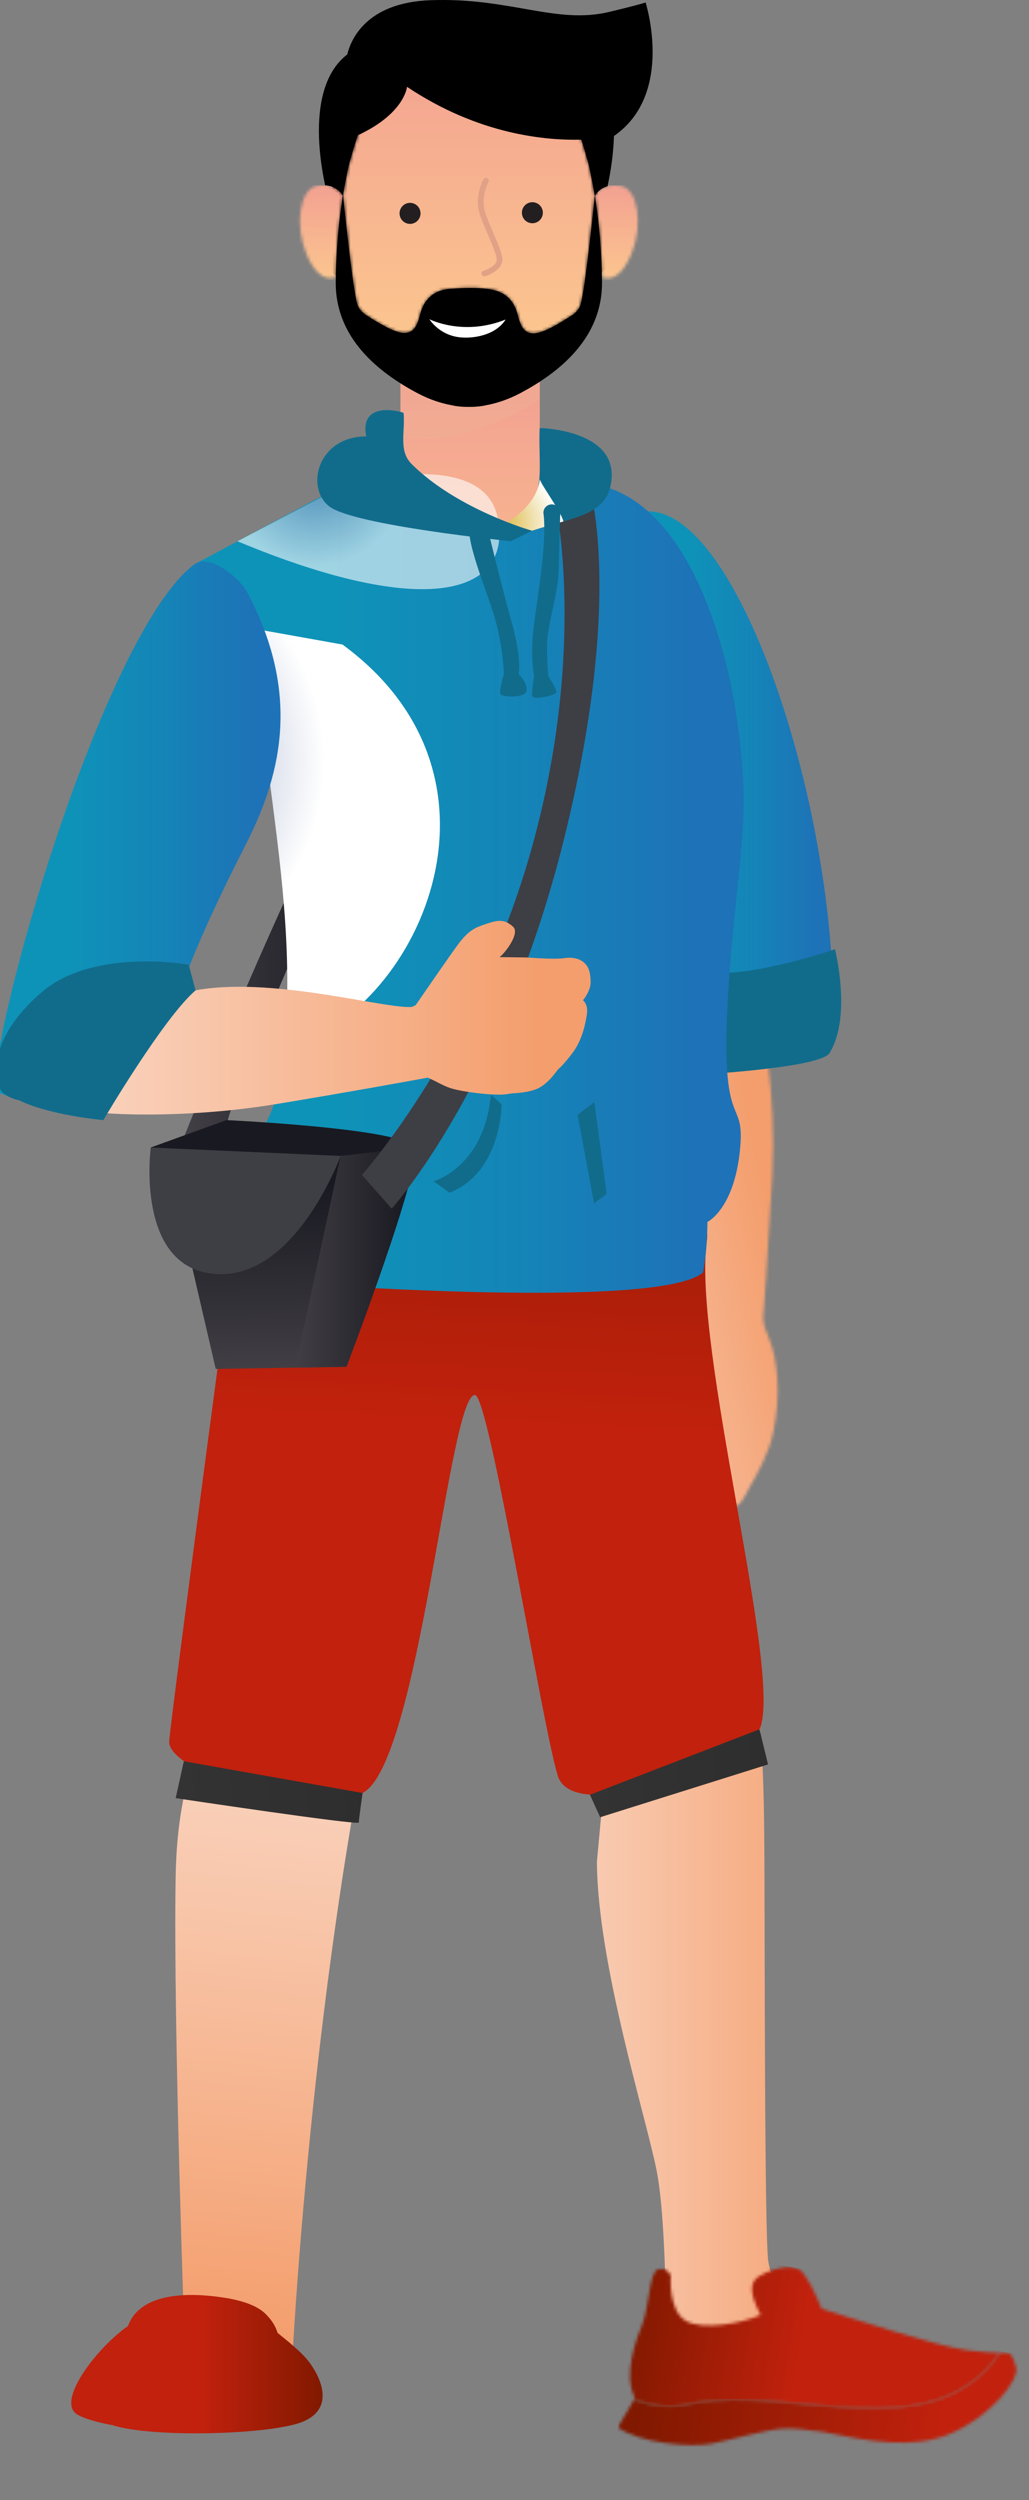 <svg width="339" height="823" viewBox="0 0 339 823" fill="none" xmlns="http://www.w3.org/2000/svg">
<rect x="0" y="0" width="339" height="823" fill="#808080" stroke="none"/>
<g clip-path="url(#clip0_2646_3063)">
<path d="M198.339 72.418L192.856 38.54L165.518 28.747L137.551 22.123L121.464 26.795L110.606 46.071L109.445 64.215V89.592L115.002 95.16L114.555 101.336L123.423 114.137L151.082 124.377C151.082 124.377 161.067 125.732 161.483 124.974C161.898 124.217 177.824 114.734 177.824 114.734L190.61 106.904L195.965 98.168L198.339 89.581L200.969 86.872L203.045 79.341L198.328 72.418H198.339Z" fill="black"/>
<path d="M189.269 165.05C189.269 165.05 177.824 161.775 177.824 155.887V125.646C175.674 127.054 173.491 128.302 171.362 129.433C167.21 131.62 163.378 132.793 160.088 133.401C160.088 133.401 157.97 133.988 154.456 133.956C150.954 133.988 148.835 133.412 148.835 133.412C145.535 132.804 141.702 131.63 137.551 129.444C135.698 128.473 133.814 127.385 131.929 126.201V155.898C131.929 161.786 120.496 165.061 120.496 165.061C119.442 165.253 118.654 165.733 118.068 166.415C115.833 168.997 116.557 174.618 118.068 180.122C119.846 186.619 122.699 192.912 122.997 193.734C124.03 196.55 140.361 227.783 156.245 225.553C172.118 223.324 186.671 189.115 189.184 180.197C190.035 177.189 190.45 174.853 190.61 173.061C191.685 169.904 191.462 167.13 189.269 165.071V165.05Z" fill="url(#paint0_linear_2646_3063)"/>
<g style="mix-blend-mode:multiply" opacity="0.25">
<path d="M160.077 131.044C160.077 131.044 157.959 131.684 154.446 131.652C150.933 131.684 148.814 131.054 148.814 131.054C145.514 130.382 141.681 129.081 137.529 126.66C135.677 125.572 133.792 124.377 131.908 123.065V143.897C147.505 146.372 163.271 140.719 177.803 131.396V122.457C175.652 124.004 173.47 125.401 171.33 126.66C167.178 129.081 163.346 130.382 160.056 131.044H160.077Z" fill="#ECB699"/>
</g>
<mask id="mask0_2646_3063" style="mask-type:luminance" maskUnits="userSpaceOnUse" x="195" y="61" width="16" height="31">
<path d="M200.16 61.314C197.711 61.996 196.508 63.639 195.954 64.386C195.997 64.588 196.018 64.802 196.05 65.015C197.583 74.541 198.179 83.821 198.307 91.267C200.873 92.259 204.705 91.491 207.931 83.81C211.955 74.2 210.348 62.039 204.226 61.143C203.619 61.058 203.055 61.015 202.534 61.015C201.639 61.015 200.852 61.132 200.17 61.324" fill="white"/>
</mask>
<g mask="url(#mask0_2646_3063)">
<path d="M211.955 61.005H195.954V92.259H211.955V61.005Z" fill="url(#paint1_linear_2646_3063)"/>
</g>
<mask id="mask1_2646_3063" style="mask-type:luminance" maskUnits="userSpaceOnUse" x="98" y="60" width="15" height="32">
<path d="M104.729 61.1C98.608 61.996 97 74.157 101.024 83.768C104.239 91.427 108.061 92.216 110.627 91.224C110.755 84.045 111.308 75.159 112.724 65.997C112.809 65.442 112.894 64.887 112.98 64.332C112.309 63.415 110.691 61.239 107.114 60.994C106.879 60.983 106.645 60.962 106.39 60.962C105.868 60.962 105.315 61.004 104.718 61.09" fill="white"/>
</mask>
<g mask="url(#mask1_2646_3063)">
<path d="M112.99 60.972H97V92.216H112.99V60.972Z" fill="url(#paint2_linear_2646_3063)"/>
</g>
<mask id="mask2_2646_3063" style="mask-type:luminance" maskUnits="userSpaceOnUse" x="113" y="13" width="83" height="97">
<path d="M147.781 13.888C146.834 14.048 145.886 14.24 144.928 14.496C128.97 18.667 120.272 34.497 115.63 51.938C114.928 53.815 114.193 57.943 114.193 57.943C113.746 60.034 113.363 62.135 113.012 64.204C114.385 77.368 116.61 97.165 117.845 100.526C118.164 101.411 118.941 102.339 119.995 103.278C123.423 105.56 128.193 108.483 131.259 109.315C136.497 110.723 137.572 106.755 138.509 103.214C139.446 99.662 141.862 95.704 147.909 95.128C148.409 95.085 148.888 95.053 149.357 95.021C149.463 95.011 149.549 95 149.644 94.989C153.019 94.733 161.078 94.413 164.666 96.152C168.136 97.635 169.744 100.622 170.479 103.352C171.415 106.904 172.491 110.873 177.718 109.454C180.794 108.611 185.564 105.688 188.992 103.416C190.056 102.478 190.823 101.55 191.142 100.664C192.377 97.315 194.592 77.645 195.965 64.493V64.46C195.965 64.46 195.965 64.407 195.954 64.375C195.603 62.231 195.209 60.076 194.741 57.922C194.741 57.922 194.017 53.804 193.314 51.916C189.301 36.886 182.285 23.083 170.212 16.875C170.117 16.822 170.031 16.768 169.936 16.715C169.755 16.63 169.574 16.534 169.382 16.448C165.39 14.475 161.547 13.782 159.343 13.547C157.725 13.334 156.149 13.248 154.669 13.248C152.008 13.248 149.634 13.536 147.771 13.867" fill="white"/>
</mask>
<g mask="url(#mask2_2646_3063)">
<path d="M195.976 13.27H113.012V110.883H195.976V13.27Z" fill="url(#paint3_linear_2646_3063)"/>
</g>
<path d="M112.724 65.996C111.308 75.159 110.755 84.045 110.627 91.224C110.606 91.757 110.606 92.28 110.606 92.792C110.425 111.385 124.871 122.723 137.561 129.433C141.713 131.63 145.546 132.804 148.835 133.39C148.835 133.39 150.954 133.977 154.467 133.934C157.97 133.966 160.088 133.401 160.088 133.401C163.388 132.793 167.221 131.62 171.373 129.433C184.052 122.734 198.509 111.395 198.328 92.792C198.328 92.291 198.318 91.779 198.307 91.256C198.179 83.81 197.583 74.541 196.05 65.004C196.018 64.823 195.997 64.653 195.965 64.471C194.592 77.624 192.377 97.315 191.142 100.664C190.812 101.55 190.046 102.478 188.981 103.416C185.553 105.699 180.784 108.622 177.707 109.454C172.48 110.873 171.394 106.904 170.468 103.363C169.744 100.622 168.126 97.645 164.655 96.163C161.057 94.424 153.008 94.744 149.623 95C149.527 95 149.442 95.011 149.336 95.021C148.867 95.053 148.388 95.085 147.888 95.128C141.851 95.704 139.435 99.672 138.487 103.214C137.551 106.755 136.475 110.734 131.237 109.315C128.171 108.483 123.402 105.56 119.974 103.278C118.909 102.339 118.143 101.411 117.824 100.526C116.589 97.165 114.364 77.368 112.99 64.204C112.99 64.247 112.98 64.29 112.969 64.332C112.884 64.887 112.799 65.442 112.713 65.996" fill="black"/>
<path d="M212.7 0.821C211.37 1.259 208.101 2.144 200.788 3.904C183.211 8.15 168.041 -0.917 141.734 0.075C120.549 0.875 115.556 13.152 114.406 17.921C105.9 24.459 104.612 36.929 105.176 46.988C105.527 53.271 106.613 58.615 107.114 60.994C110.691 61.25 112.309 63.415 112.969 64.332C113.331 62.199 113.725 60.066 114.172 57.943C114.172 57.943 114.896 53.825 115.609 51.948C116.28 49.42 117.046 46.945 117.898 44.513C133.324 37.398 134.091 28.587 134.091 28.587C158.001 44.556 180.305 46.263 191.504 45.975C192.154 47.937 192.761 49.932 193.304 51.959C194.006 53.836 194.73 57.954 194.73 57.954C195.188 60.108 195.582 62.263 195.944 64.407C196.497 63.65 197.7 62.007 200.149 61.324C200.66 58.956 201.969 52.727 202.235 45.516C202.235 45.271 202.257 45.015 202.267 44.769C221.27 31.638 213.648 4 212.7 0.821Z" fill="black"/>
<path d="M141.468 105.08C141.468 105.08 145.099 111.129 153.168 111.129C153.168 111.129 162.175 111.587 166.412 105.443L166.571 105.187C152.54 110.798 141.479 105.08 141.479 105.08" fill="white"/>
<path d="M159.545 90.968C159.13 90.968 158.757 90.691 158.64 90.275C158.502 89.773 158.8 89.261 159.3 89.133C160.45 88.824 163.133 87.576 163.612 85.869C163.942 84.696 162.281 80.845 160.823 77.453C159.918 75.341 158.981 73.165 158.236 71.085C155.989 64.781 159.162 59.234 159.3 58.999C159.566 58.551 160.131 58.402 160.578 58.668C161.025 58.924 161.174 59.5 160.918 59.948C160.887 60.002 158.055 64.994 160.003 70.466C160.727 72.493 161.642 74.637 162.537 76.717C164.634 81.581 165.89 84.653 165.4 86.381C164.645 89.08 161.089 90.584 159.779 90.936C159.694 90.957 159.62 90.968 159.534 90.968" fill="#E1A187"/>
<path d="M178.846 70.018C178.846 71.927 177.303 73.485 175.386 73.485C173.47 73.485 171.937 71.927 171.937 70.018C171.937 68.109 173.491 66.562 175.386 66.562C177.281 66.562 178.846 68.119 178.846 70.018Z" fill="#231F20"/>
<path d="M138.541 70.231C138.541 72.141 137.008 73.698 135.081 73.698C133.154 73.698 131.631 72.141 131.631 70.231C131.631 68.322 133.186 66.775 135.081 66.775C136.976 66.775 138.541 68.333 138.541 70.231Z" fill="#231F20"/>
</g>
<g clip-path="url(#clip1_2646_3063)">
<mask id="mask3_2646_3063" style="mask-type:luminance" maskUnits="userSpaceOnUse" x="216" y="326" width="41" height="170">
<path d="M224.204 355.841C225.558 369.973 231.172 419.076 231.457 428.086C229.417 435.321 218.728 438.88 217.639 445.767C217.11 449.115 217.861 453.297 217.491 456.867C217.015 461.25 214.404 468.074 221.234 465.676C223.39 464.937 228.18 451.977 230.083 452.41C232.821 453.023 235.496 464.799 236.257 466.954C238.657 473.756 238.509 480.959 239.101 488.046C239.249 489.852 239.154 495.577 241.649 495.926C243.879 496.243 246.015 491.257 246.861 489.779C249.768 484.709 253.373 478.097 254.674 471.834C255.921 465.834 256.566 459.201 256.038 453.223C255.604 448.428 255.086 444.922 253.289 440.369C252.274 437.803 251.513 436.356 251.439 433.853C251.47 433.367 252.993 413.742 254.42 387.116C255.868 360.14 251.047 335.943 249.969 332.573C248.891 329.215 244.281 326.226 244.281 326.226" fill="white"/>
</mask>
<g mask="url(#mask3_2646_3063)">
<path d="M240.743 287.912L128.814 311.803L171.563 511.698L283.492 487.808L240.743 287.912Z" fill="url(#paint4_linear_2646_3063)"/>
</g>
<path d="M135.122 510.491C104.357 619.628 96.439 774.457 96.439 774.457L60.968 774.964C60.968 774.964 57.025 667.4 57.871 617.727C58.717 568.054 78.392 561.283 88.499 495.809C98.595 430.335 135.133 510.491 135.133 510.491H135.122Z" fill="url(#paint5_linear_2646_3063)"/>
<path d="M268.682 772.471C268.682 772.471 256.08 760.388 253.141 744.609C251.787 737.3 251.978 626.821 251.809 607.936C251.65 589.062 251.46 558.949 245.465 548.588C239.46 538.205 213.442 515.254 213.442 515.254L180.773 522.098C182.021 522.743 199.719 579.619 199.719 579.619L196.653 612.858C196.801 646.097 212.818 696.868 216.317 714.486C219.827 732.082 219.521 776.126 219.521 776.126L268.682 772.471Z" fill="url(#paint6_linear_2646_3063)"/>
<mask id="mask4_2646_3063" style="mask-type:luminance" maskUnits="userSpaceOnUse" x="207" y="746" width="123" height="47">
<path d="M263.184 747.006C265.627 748.39 268.999 755.752 270.638 759.966C279.043 762.68 309.047 772.461 318.446 773.633C323.785 774.32 327.221 774.52 329.335 774.552C307.313 806.872 261.398 784.977 227.862 791.166C221.202 792.856 214.933 792.032 208.885 789.909L209.192 789.392C205.174 781.755 209.657 769.947 211.645 764.983C213.896 759.364 213.854 747.746 216.867 747.027C219.891 746.299 220.99 749.045 220.99 749.045C220.99 749.045 220.039 760.505 225.981 764.001C231.489 767.243 244.736 764.74 250.572 762.025C246.512 754.389 247.263 751.094 250.001 749.351C252.697 747.629 257.803 745.823 261.324 746.373C262.011 746.478 262.645 746.689 263.184 746.996" fill="white"/>
</mask>
<g mask="url(#mask4_2646_3063)">
<path d="M211.993 738.631L203.786 790.576L323.828 809.506L332.035 757.561L211.993 738.631Z" fill="url(#paint7_linear_2646_3063)"/>
</g>
<mask id="mask5_2646_3063" style="mask-type:luminance" maskUnits="userSpaceOnUse" x="203" y="774" width="132" height="31">
<path d="M334.79 779.463C335.689 783.519 326.671 795.074 313.625 800.883C300.843 806.555 285.989 803.555 270.765 800.471C265.933 799.795 260.774 799.246 257.972 799.447C251.925 799.859 241.152 803.112 234.29 804.421C227.418 805.72 211.063 804.337 203.525 799.056L208.885 789.92C214.943 792.043 221.212 792.867 227.862 791.177C261.398 784.987 307.313 806.872 329.335 774.563C331.534 774.615 332.327 774.467 332.327 774.467C332.327 774.467 333.892 775.397 334.79 779.474" fill="white"/>
</mask>
<g mask="url(#mask5_2646_3063)">
<path d="M210.466 755.268L202.913 803.071L329.461 823.027L337.014 775.223L210.466 755.268Z" fill="url(#paint8_linear_2646_3063)"/>
</g>
<path d="M79.671 390.422C79.671 390.422 56.602 562.678 55.746 573.071C54.889 583.464 103.131 598.557 119.454 590.223C138.104 580.696 147.925 458.885 156.478 459.212C161.194 459.392 178.522 567.6 183.755 584.541C188.988 601.483 245.338 580.189 250.233 569.258C258.12 551.64 227.958 443.094 232.884 408.356C237.811 373.607 79.681 390.422 79.681 390.422H79.671Z" fill="url(#paint9_linear_2646_3063)"/>
<path d="M60.556 579.778L57.881 591.913C57.881 591.913 118.196 600.976 118.207 599.941C118.207 598.905 119.444 590.223 119.444 590.223L60.556 579.778Z" fill="url(#paint10_linear_2646_3063)"/>
<path d="M194.359 590.815L197.721 598.198L253.024 580.823L250.212 569.258L194.359 590.815Z" fill="url(#paint11_linear_2646_3063)"/>
<path d="M209.858 168.841C238.297 160.877 270.226 247.232 274.137 318.505C264.506 340.875 237.769 334.01 237.769 334.01L209.858 168.841Z" fill="url(#paint12_linear_2646_3063)"/>
<path d="M235.739 320.184C249.81 321.071 275.078 312.474 275.078 312.474C275.078 312.474 280.734 334.686 273.26 346.674C270.289 351.448 231.51 353.687 231.51 353.687L235.739 320.184Z" fill="#116C8C"/>
<path d="M60.07 375.656C60.07 375.656 82.557 318.737 106.493 269.455C130.428 220.172 111.441 280.555 111.441 280.555C111.441 280.555 77.281 356.211 73.941 372.867C68.401 374.948 60.07 375.645 60.07 375.645V375.656Z" fill="url(#paint13_linear_2646_3063)"/>
<path d="M243.816 378.296C241.881 398.079 233.053 402.24 233.053 402.24C233.053 402.24 233.117 411.091 231.616 418.897C216.085 431.909 88.964 421.865 88.964 421.865L88.826 404.163C88.826 404.163 78.286 388.541 88.541 367.724C91.554 361.598 93.499 350.708 94.578 337.073C97.157 304.235 92.59 285.794 87.896 250.105L63.982 185.793L108.618 161.944C108.618 161.944 141.275 172.897 168.594 172.464C179.79 172.284 183.099 157.275 193.873 159.092C227.048 163.127 239.132 214.247 242.093 232.34C247.559 265.79 244.017 277.471 240.951 312.875C235.411 376.881 245.74 358.514 243.805 378.296H243.816Z" fill="url(#paint14_linear_2646_3063)"/>
<path style="mix-blend-mode:multiply" d="M93.817 345.1C96.396 312.263 92.611 285.784 87.917 250.094L75.273 205.459L112.836 212.177C173.69 256.738 136.909 334.158 93.817 345.089V345.1Z" fill="url(#paint15_radial_2646_3063)"/>
<path style="mix-blend-mode:multiply" opacity="0.6" d="M78.244 178.178C139.404 203.685 168.457 196.049 164.101 171.059C159.735 146.069 113.1 159.884 113.1 159.884L78.244 178.167V178.178Z" fill="url(#paint16_radial_2646_3063)"/>
<path d="M195.807 362.812L199.856 393.009L195.712 396.125L190.278 366.974L195.807 362.812Z" fill="#116C8C"/>
<path d="M161.743 360.383L165.243 363.509C165.243 363.509 165.412 385.721 148.095 392.661C146.699 391.615 142.851 388.848 142.851 388.848C142.851 388.848 159.492 384.338 161.733 360.394L161.743 360.383Z" fill="#116C8C"/>
<path d="M114.147 449.928L97.263 450.203L71.065 450.615L61.73 410.363L49.656 377.737L74.596 368.717C74.596 368.717 133.685 371.484 136.507 377.737C139.33 383.979 114.136 449.928 114.136 449.928H114.147Z" fill="url(#paint17_linear_2646_3063)"/>
<path d="M49.667 377.737C49.667 377.737 44.412 417.302 70.832 419.383C97.252 421.463 112.223 380.514 112.223 380.514L49.667 377.737Z" fill="#3E3E45"/>
<path d="M114.147 449.928L97.263 450.203L112.212 380.504L136.518 377.737C139.341 383.979 114.147 449.928 114.147 449.928Z" fill="url(#paint18_linear_2646_3063)"/>
<path d="M119.222 386.757L129.033 397.857C129.033 397.857 165.549 357.595 185.764 276.394C205.978 195.182 193.894 159.092 193.894 159.092L182.825 164.648C182.825 164.648 193.619 212.536 175.371 278.485C157.123 344.424 119.232 386.767 119.232 386.767L119.222 386.757Z" fill="#3E3E45"/>
<path d="M201.178 159.778C199.666 167.003 193.524 169.4 185.637 171.65C182.391 172.59 178.881 173.509 175.234 174.713L165.835 172.632C165.835 172.632 170.402 171.038 175.731 164.352C177.771 161.785 177.94 155.364 177.845 152.026C177.549 141.337 177.845 140.894 177.845 140.894C177.845 140.894 205.026 141.401 201.167 159.789L201.178 159.778Z" fill="#116C8C"/>
<path style="mix-blend-mode:multiply" d="M185.637 171.65C182.391 172.59 178.881 173.509 175.234 174.713L165.835 172.632C165.835 172.632 176.693 167.33 177.845 157.803C178.511 159.969 184.643 168.07 185.626 171.65H185.637Z" fill="url(#paint19_radial_2646_3063)"/>
<path d="M168.33 178.178L175.255 174.703C175.255 174.703 150.801 167.806 135.683 152.829C131.179 148.361 133.558 142.425 132.955 135.908C129.646 134.704 118.492 132.898 120.66 143.661C104.685 143.661 100.456 160.476 108.501 166.718C116.536 172.96 168.34 178.167 168.34 178.167L168.33 178.178Z" fill="#116C8C"/>
<path d="M170.857 221.894C170.857 221.894 172.062 217.194 168.626 205.016C165.19 192.838 160.2 172.126 160.2 172.126C160.136 170.583 158.847 169.337 157.314 169.337C155.781 169.337 154.586 170.583 154.649 172.126C153.37 179.265 161.342 196.313 163.625 205.713C165.909 215.113 166.004 221.894 166.004 221.894C166.004 221.894 164.312 227.46 164.873 228.506C165.433 229.551 173.267 229.9 173.51 227.291C173.753 224.682 170.867 221.894 170.867 221.894H170.857Z" fill="#116C8C"/>
<path d="M184.04 188.243C184.167 182.339 184.58 168.809 184.58 168.809C184.569 167.278 183.311 166.031 181.778 166.031C180.245 166.031 179.008 167.278 179.018 168.809C180.488 179.392 176.143 201.256 175.508 209.409C174.874 217.563 175.953 222.601 175.953 222.601C175.953 222.601 175.117 227.291 175.308 229.023C175.498 230.755 182.951 228.854 183.29 227.978C183.628 227.111 180.647 222.601 180.647 222.601C180.647 222.601 179.896 215.145 180.372 209.938C180.847 204.73 183.903 194.147 184.03 188.243H184.04Z" fill="#116C8C"/>
<path d="M42.16 765.712C42.277 765.405 42.372 765.099 42.53 764.782C46.305 756.354 57.998 753.924 73.846 756.354C82.441 757.674 86.3 760.23 88.044 762.289C89.482 763.758 90.698 765.585 91.459 767.961C94.282 770.253 99.208 774.098 101.746 777.414C105.34 782.114 110.732 792.645 99.758 797.186C89.397 801.475 50.227 802.573 37.054 798.327C31.958 797.377 27.93 796.204 25.615 794.916C18.066 790.744 32.106 772.577 42.171 765.701" fill="url(#paint20_linear_2646_3063)"/>
<path d="M192.075 329.225C192.35 328.929 192.826 328.327 193.428 327.218C194.422 325.349 194.972 323.722 194.253 320.121C193.915 318.452 193.006 317.163 191.695 316.339C190.204 315.399 188.206 315.061 185.964 315.399C183.406 315.801 177.517 315.473 173.51 315.178L164.873 315.072C164.873 315.072 164.492 315.009 164.63 314.977C165.338 314.85 171.724 307.383 168.964 304.996C166.205 302.609 164.291 302.767 160.496 304.024C156.722 305.281 154.449 306.01 150.653 311.227C147.111 316.107 138.368 328.792 136.962 330.852C136.55 331.084 136.137 331.295 135.693 331.464C125.142 332.288 77.038 317.47 52.976 329.669C47.711 313.519 50.016 323.332 47.711 313.519C47.711 313.519 46.516 310.763 25.837 317.005C13.753 320.649 5.179 348.987 11.797 356.465C11.797 356.465 21.64 363.34 26.661 365.305C30.531 366.815 59.584 368.621 90.856 363.467C114.284 359.602 132.987 356.201 140.905 354.743C143.58 355.873 146.033 357.447 148.507 358.228C152.672 359.517 162.684 360.689 166.448 360.246C167.082 360.172 167.875 360.045 168.711 359.918C171.787 359.781 175.318 359.295 177.549 358.133C180.995 356.338 183.607 352.187 183.945 351.923C184.283 351.638 185.668 350.508 188.629 346.589C191.599 342.66 192.794 337.622 193.354 333.83C193.746 331.19 192.699 329.838 192.033 329.246L192.075 329.225Z" fill="url(#paint21_linear_2646_3063)"/>
<path d="M63.992 185.793C35.923 206.801 -0.266 327.197 -2 358.492C16.354 373.586 61.878 319.381 61.878 319.381C61.878 319.381 67.386 304.51 80.728 278.485C91.829 256.833 99.885 229.731 81.531 195.151C78.677 189.764 68.834 182.17 63.992 185.803V185.793Z" fill="url(#paint22_linear_2646_3063)"/>
<path d="M13.932 326.437C-5.193 342.692 -2.085 357.246 1.129 359.866C2.81 361.228 4.682 361.883 6.299 362.189C16.131 367.111 34.041 368.727 34.041 368.727C34.041 368.727 53.748 335.214 64.426 326.014L62.184 317.628C63.675 317.702 31.26 311.724 13.932 326.437Z" fill="#116C8C"/>
</g>
<defs>
<linearGradient id="paint0_linear_2646_3063" x1="153.943" y1="131.62" x2="153.943" y2="253.73" gradientUnits="userSpaceOnUse">
<stop stop-color="#F3A391"/>
<stop offset="1" stop-color="#FED08E"/>
</linearGradient>
<linearGradient id="paint1_linear_2646_3063" x1="203.955" y1="62.872" x2="203.955" y2="101.028" gradientUnits="userSpaceOnUse">
<stop stop-color="#F3A391"/>
<stop offset="1" stop-color="#FED08E"/>
</linearGradient>
<linearGradient id="paint2_linear_2646_3063" x1="104.995" y1="62.838" x2="104.995" y2="100.982" gradientUnits="userSpaceOnUse">
<stop stop-color="#F3A391"/>
<stop offset="1" stop-color="#FED08E"/>
</linearGradient>
<linearGradient id="paint3_linear_2646_3063" x1="154.494" y1="19.099" x2="154.494" y2="138.271" gradientUnits="userSpaceOnUse">
<stop stop-color="#F3A391"/>
<stop offset="1" stop-color="#FED08E"/>
</linearGradient>
<linearGradient id="paint4_linear_2646_3063" x1="151.519" y1="411.316" x2="261.223" y2="387.855" gradientUnits="userSpaceOnUse">
<stop stop-color="#FBDCCC"/>
<stop offset="0.35" stop-color="#F8C6AA"/>
<stop offset="0.91" stop-color="#F49E6D"/>
<stop offset="1" stop-color="#F49E6D"/>
</linearGradient>
<linearGradient id="paint5_linear_2646_3063" x1="98.585" y1="541.078" x2="72.363" y2="791.984" gradientUnits="userSpaceOnUse">
<stop stop-color="#FBDCCC"/>
<stop offset="0.35" stop-color="#F8C6AA"/>
<stop offset="0.91" stop-color="#F49E6D"/>
<stop offset="1" stop-color="#F49E6D"/>
</linearGradient>
<linearGradient id="paint6_linear_2646_3063" x1="157.567" y1="645.695" x2="293.685" y2="645.695" gradientUnits="userSpaceOnUse">
<stop stop-color="#FBDCCC"/>
<stop offset="0.35" stop-color="#F8C6AA"/>
<stop offset="0.91" stop-color="#F49E6D"/>
<stop offset="1" stop-color="#F49E6D"/>
</linearGradient>
<linearGradient id="paint7_linear_2646_3063" x1="324.717" y1="783.663" x2="206.882" y2="765.045" gradientUnits="userSpaceOnUse">
<stop stop-color="#C1210D"/>
<stop offset="0.52" stop-color="#C1210D"/>
<stop offset="0.87" stop-color="#931B03"/>
<stop offset="1" stop-color="#811900"/>
</linearGradient>
<linearGradient id="paint8_linear_2646_3063" x1="338.226" y1="798.898" x2="212.847" y2="779.089" gradientUnits="userSpaceOnUse">
<stop stop-color="#C1210D"/>
<stop offset="0.22" stop-color="#C1210D"/>
<stop offset="0.78" stop-color="#931B03"/>
<stop offset="1" stop-color="#811900"/>
</linearGradient>
<linearGradient id="paint9_linear_2646_3063" x1="153.862" y1="562.976" x2="162.265" y2="380.984" gradientUnits="userSpaceOnUse">
<stop stop-color="#C1210D"/>
<stop offset="0.52" stop-color="#C1210D"/>
<stop offset="1" stop-color="#9D1D06"/>
</linearGradient>
<linearGradient id="paint10_linear_2646_3063" x1="57.905" y1="591.639" x2="119.372" y2="588.22" gradientUnits="userSpaceOnUse">
<stop stop-color="#333333"/>
<stop offset="1" stop-color="#2E2E2E"/>
</linearGradient>
<linearGradient id="paint11_linear_2646_3063" x1="194.086" y1="585.381" x2="253.125" y2="582.098" gradientUnits="userSpaceOnUse">
<stop stop-color="#333333"/>
<stop offset="1" stop-color="#2E2E2E"/>
</linearGradient>
<linearGradient id="paint12_linear_2646_3063" x1="209.858" y1="251.668" x2="274.137" y2="251.668" gradientUnits="userSpaceOnUse">
<stop stop-color="#0E93B8"/>
<stop offset="0.25" stop-color="#0E93B8"/>
<stop offset="0.58" stop-color="#1485B7"/>
<stop offset="0.92" stop-color="#1E72B7"/>
<stop offset="1" stop-color="#1E72B7"/>
</linearGradient>
<linearGradient id="paint13_linear_2646_3063" x1="58.22" y1="312.875" x2="117.699" y2="312.875" gradientUnits="userSpaceOnUse">
<stop stop-color="#444147"/>
<stop offset="1" stop-color="#191921"/>
</linearGradient>
<linearGradient id="paint14_linear_2646_3063" x1="63.992" y1="292.258" x2="244.947" y2="292.258" gradientUnits="userSpaceOnUse">
<stop stop-color="#0E93B8"/>
<stop offset="0.25" stop-color="#0E93B8"/>
<stop offset="0.58" stop-color="#1485B7"/>
<stop offset="0.92" stop-color="#1E72B7"/>
<stop offset="1" stop-color="#1E72B7"/>
</linearGradient>
<radialGradient id="paint15_radial_2646_3063" cx="0" cy="0" r="1" gradientUnits="userSpaceOnUse" gradientTransform="translate(32.931 250.538) scale(73.985 73.913)">
<stop stop-color="#7588B5"/>
<stop offset="1" stop-color="white"/>
</radialGradient>
<radialGradient id="paint16_radial_2646_3063" cx="0" cy="0" r="1" gradientUnits="userSpaceOnUse" gradientTransform="translate(103.924 156.557) scale(29.793 29.764)">
<stop stop-color="#7588B5"/>
<stop offset="1" stop-color="white"/>
</radialGradient>
<linearGradient id="paint17_linear_2646_3063" x1="92.484" y1="454.713" x2="91.493" y2="389.534" gradientUnits="userSpaceOnUse">
<stop stop-color="#444147"/>
<stop offset="1" stop-color="#191921"/>
</linearGradient>
<linearGradient id="paint18_linear_2646_3063" x1="94.842" y1="413.964" x2="134.858" y2="413.964" gradientUnits="userSpaceOnUse">
<stop stop-color="#444147"/>
<stop offset="1" stop-color="#191921"/>
</linearGradient>
<radialGradient id="paint19_radial_2646_3063" cx="0" cy="0" r="1" gradientUnits="userSpaceOnUse" gradientTransform="translate(164.524 172.178) scale(19.252 19.233)">
<stop stop-color="#DBB63D"/>
<stop offset="1" stop-color="white"/>
</radialGradient>
<linearGradient id="paint20_linear_2646_3063" x1="23.458" y1="778.238" x2="106.281" y2="778.238" gradientUnits="userSpaceOnUse">
<stop stop-color="#C1210D"/>
<stop offset="0.52" stop-color="#C1210D"/>
<stop offset="0.87" stop-color="#931B03"/>
<stop offset="1" stop-color="#811900"/>
</linearGradient>
<linearGradient id="paint21_linear_2646_3063" x1="-0.467" y1="335.003" x2="194.655" y2="335.003" gradientUnits="userSpaceOnUse">
<stop stop-color="#FBDCCC"/>
<stop offset="0.35" stop-color="#F8C6AA"/>
<stop offset="0.91" stop-color="#F49E6D"/>
<stop offset="1" stop-color="#F49E6D"/>
</linearGradient>
<linearGradient id="paint22_linear_2646_3063" x1="-2" y1="273.003" x2="92.421" y2="273.003" gradientUnits="userSpaceOnUse">
<stop stop-color="#0E93B8"/>
<stop offset="0.25" stop-color="#0E93B8"/>
<stop offset="0.58" stop-color="#1485B7"/>
<stop offset="0.92" stop-color="#1E72B7"/>
<stop offset="1" stop-color="#1E72B7"/>
</linearGradient>
<clipPath id="clip0_2646_3063">
<rect width="118" height="225.649" fill="white" transform="translate(97)"/>
</clipPath>
<clipPath id="clip1_2646_3063">
<rect width="339" height="688" fill="white" transform="translate(0 135)"/>
</clipPath>
</defs>
</svg>
